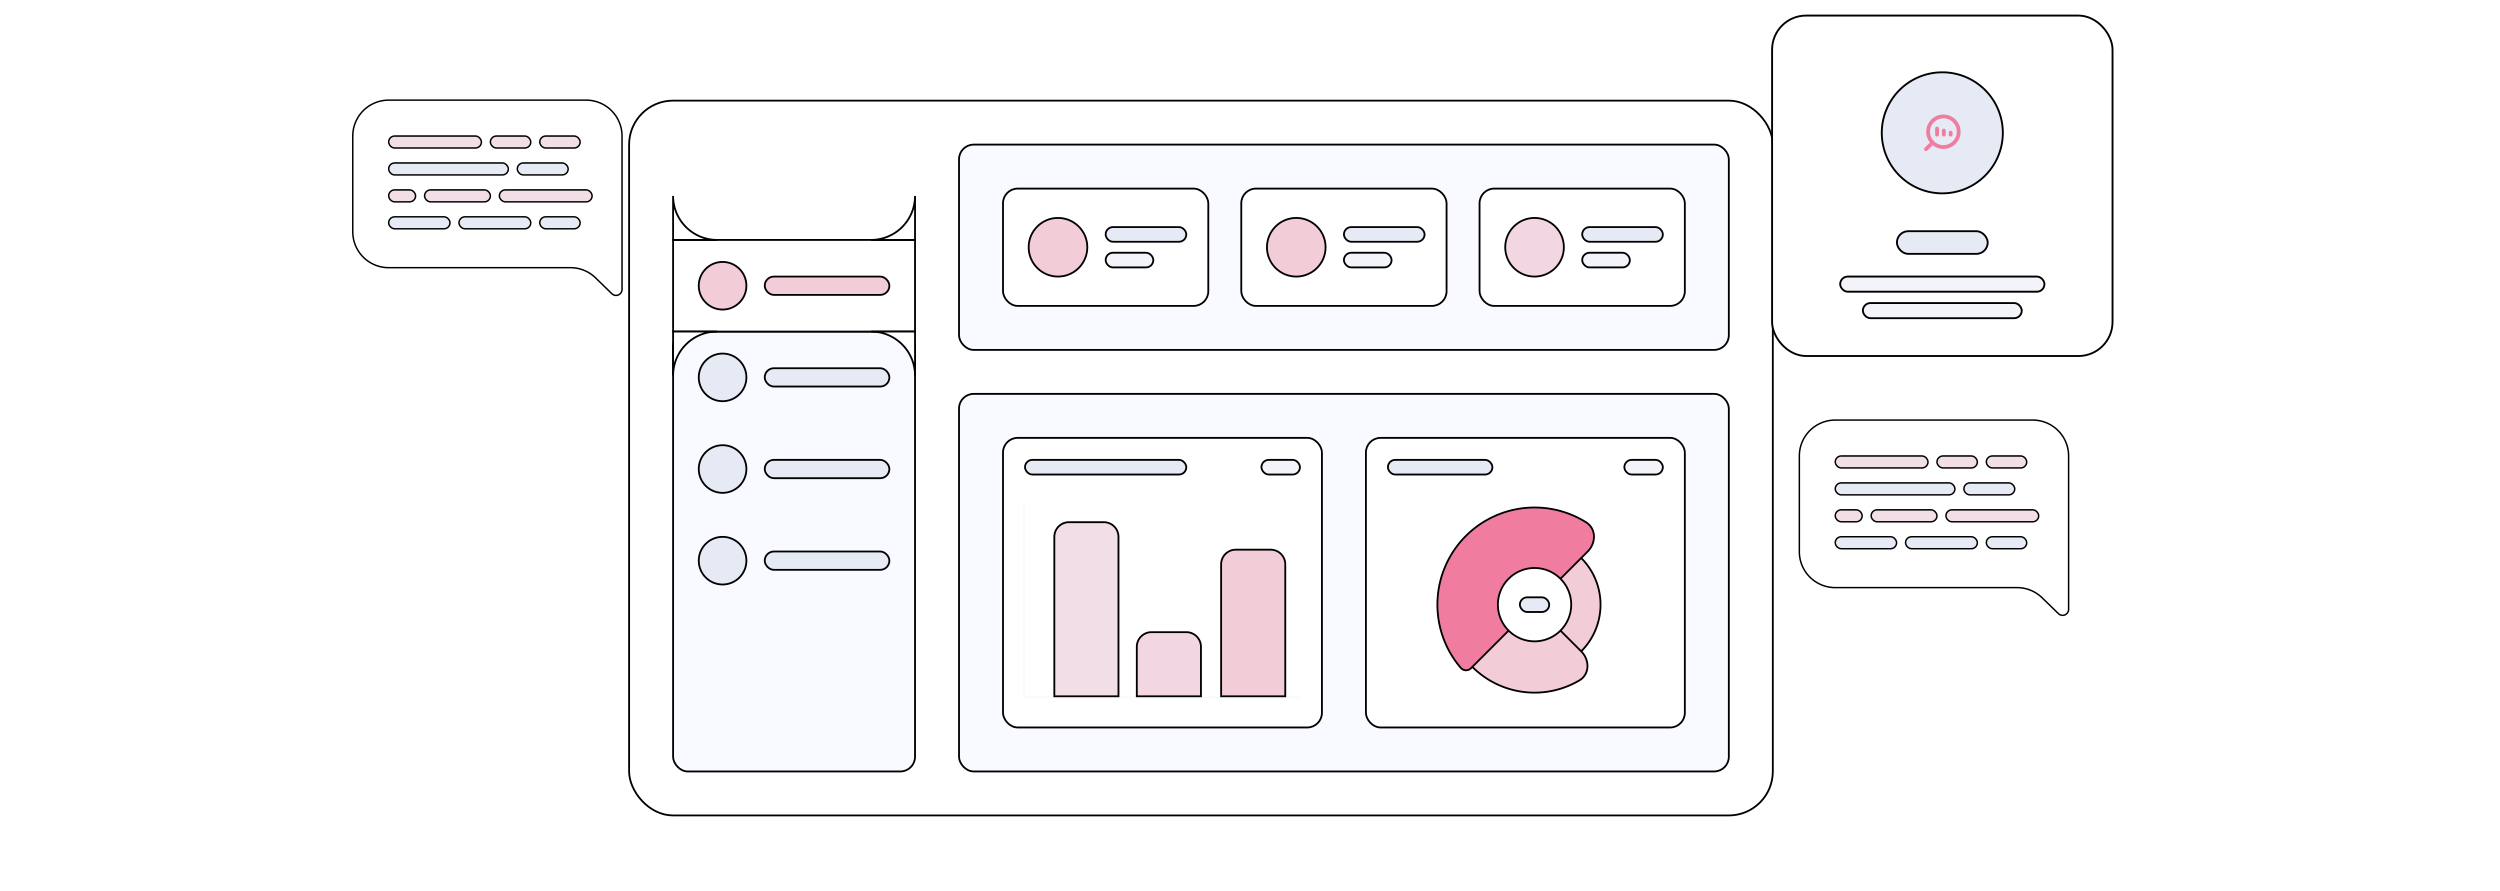 <svg width="1454" height="518" xmlns="http://www.w3.org/2000/svg">
 <!-- Created with Method Draw - http://github.com/duopixel/Method-Draw/ -->

 <g>
  <title>background</title>
  <rect fill="#fff" id="canvas_background" height="520" width="1456" y="-1" x="-1"/>
  <g display="none" overflow="visible" y="0" x="0" height="100%" width="100%" id="canvasGrid">
   <rect fill="url(#gridpattern)" stroke-width="0" y="0" x="0" height="100%" width="100%"/>
  </g>
 </g>
 <g>
  <title>Layer 1</title>
  <g stroke="null" id="svg_30">
   <g stroke="null" transform="matrix(0.87,0,0,0.87,-227.102,-121.862) " id="svg_16">
    <path stroke="null" fill="#fff" d="m676.864,231.015a24,24 0 0 0 -24,-24l-132,0a24,24 0 0 0 -24,24l0,64a24,24 0 0 0 24,24l121.556,0a24,24 0 0 1 16.723,6.785l10.934,10.622a4,4 0 0 0 6.787,-2.869l0,-102.538z" id="svg_28"/>
    <rect stroke="null" x="520.864" y="231.015" fill="#f2dee6" rx="4" height="8" width="62" id="svg_27"/>
    <rect stroke="null" x="588.864" y="231.015" fill="#f2dee6" rx="4" height="8" width="27" id="svg_26"/>
    <rect stroke="null" x="621.864" y="231.015" fill="#f2dee6" rx="4" height="8" width="27" id="svg_25"/>
    <rect stroke="null" x="520.864" y="249.015" fill="#e6eaf5" rx="4" height="8" width="80" id="svg_24"/>
    <rect stroke="null" x="606.864" y="249.015" fill="#e6eaf5" rx="4" height="8" width="34" id="svg_23"/>
    <rect stroke="null" x="520.864" y="267.015" fill="#f2dee6" rx="4" height="8" width="18" id="svg_22"/>
    <rect stroke="null" x="544.864" y="267.015" fill="#f2dee6" rx="4" height="8" width="44" id="svg_21"/>
    <rect stroke="null" x="594.864" y="267.015" fill="#f2dee6" rx="4" height="8" width="62" id="svg_20"/>
    <rect stroke="null" x="520.864" y="285.015" fill="#e6eaf5" rx="4" height="8" width="41" id="svg_19"/>
    <rect stroke="null" x="567.864" y="285.015" fill="#e6eaf5" rx="4" height="8" width="48" id="svg_18"/>
    <rect stroke="null" x="621.864" y="285.015" fill="#e6eaf5" rx="4" height="8" width="27" id="svg_17"/>
   </g>
  </g>
  <g stroke="null" id="svg_142">
   <g stroke="null" transform="matrix(1.066,0,0,1.066,-3355.719,-1381.555) " id="svg_87">
    <g stroke="null" id="svg_139">
     <rect stroke="null" x="3491.187" y="1350.917" fill="#fff" rx="24" height="390" width="624" id="svg_140"/>
    </g>
    <rect stroke="null" x="3515.187" y="1476.917" fill="#f8faff" rx="8" height="240" width="132" id="svg_138"/>
    <rect stroke="null" x="3515.187" y="1426.917" fill="#fff" height="50" width="132" id="svg_137"/>
    <rect stroke="null" x="3671.187" y="1510.917" fill="#f8faff" rx="8" height="206" width="420" id="svg_136"/>
    <rect stroke="null" x="3671.187" y="1374.917" fill="#f8faff" rx="8" height="112" width="420" id="svg_135"/>
    <g stroke="null" id="svg_133">
     <rect stroke="null" x="3695.187" y="1398.917" fill="#fff" rx="8" height="64" width="112" id="svg_134"/>
    </g>
    <g stroke="null" id="svg_131">
     <rect stroke="null" x="3825.187" y="1398.917" fill="#fff" rx="8" height="64" width="112" id="svg_132"/>
    </g>
    <g stroke="null" id="svg_129">
     <rect stroke="null" x="3955.187" y="1398.917" fill="#fff" rx="8" height="64" width="112" id="svg_130"/>
    </g>
    <circle stroke="null" fill="#f2ccd7" r="16" cy="1430.917" cx="3725.187" id="svg_128"/>
    <circle stroke="null" fill="#f2ccd7" r="16" cy="1430.917" cx="3855.187" id="svg_127"/>
    <circle stroke="null" fill="#f2d6e1" r="16" cy="1430.917" cx="3985.187" id="svg_126"/>
    <rect stroke="null" x="3751.187" y="1419.917" fill="#e6eaf5" rx="4" height="8" width="44" id="svg_125"/>
    <rect stroke="null" x="3881.187" y="1419.917" fill="#e6eaf5" rx="4" height="8" width="44" id="svg_124"/>
    <g stroke="null" id="svg_122">
     <rect stroke="null" x="3893.187" y="1534.917" fill="#fff" rx="8" height="158" width="174" id="svg_123"/>
    </g>
    <g stroke="null" opacity="0.2" id="svg_120">
     <path stroke="null" fill="#fff" d="m3996.501,1631.603a16,16 0 1 1 -22.628,0a16,16 0 0 1 22.628,0z" id="svg_121"/>
    </g>
    <path stroke="null" fill="#f2ccd7" d="m4010.643,1600.461a36,36 0 1 1 -50.912,0a36,36 0 0 1 50.912,0z" id="svg_119"/>
    <path stroke="null" fill="#f2ccd7" d="m3951.246,1659.858a48.019,48.019 0 0 0 58.435,7.352c5.7,-3.385 5.648,-11.151 0.962,-15.837l-59.4,-59.4a48,48 0 0 0 0,67.885l0.003,0z" id="svg_118"/>
    <path stroke="null" fill="#f07c9f" d="m3947.71,1588.44a53,53 0 0 0 -2.723,72.02a3.782,3.782 0 0 0 5.552,0.1l63.639,-63.639c4.687,-4.687 4.736,-12.434 -0.88,-15.953a53.02,53.02 0 0 0 -65.588,7.467l0,0.005z" id="svg_117"/>
    <path stroke="null" fill="#fff" d="m3999.329,1611.775a20,20 0 1 1 -28.284,0a20,20 0 0 1 28.284,0z" id="svg_116"/>
    <rect stroke="null" x="3977.187" y="1621.917" fill="#e6eaf5" rx="4" height="8" width="16" id="svg_115"/>
    <rect stroke="null" x="3905.187" y="1546.917" fill="#e6eaf5" rx="4" height="8" width="57" id="svg_114"/>
    <rect stroke="null" x="4034.187" y="1546.917" opacity="0.5" fill="#e6eaf5" rx="4" height="8" width="21" id="svg_113"/>
    <rect stroke="null" x="4011.187" y="1419.917" fill="#e6eaf5" rx="4" height="8" width="44" id="svg_112"/>
    <rect stroke="null" x="3751.187" y="1433.917" opacity="0.5" fill="#e6eaf5" rx="4" height="8" width="26" id="svg_111"/>
    <rect stroke="null" x="3881.187" y="1433.917" opacity="0.5" fill="#e6eaf5" rx="4" height="8" width="26" id="svg_110"/>
    <rect stroke="null" x="4011.187" y="1433.917" opacity="0.5" fill="#e6eaf5" rx="4" height="8" width="26" id="svg_109"/>
    <g stroke="null" id="svg_107">
     <rect stroke="null" x="3695.187" y="1534.917" fill="#fff" rx="8" height="158" width="174" id="svg_108"/>
    </g>
    <rect stroke="null" x="3707.187" y="1546.917" fill="#e6eaf5" rx="4" height="8" width="88" id="svg_106"/>
    <rect stroke="null" x="3836.187" y="1546.917" opacity="0.5" fill="#e6eaf5" rx="4" height="8" width="21" id="svg_105"/>
    <line stroke="#f8faff" x1="3707.687" y1="1676.417" y2="1676.417" stroke-linejoin="round" stroke-linecap="round" fill="none" x2="3856.687" id="svg_104"/>
    <line stroke="#f8faff" x1="3706.687" x2="3706.687" y2="1571.417" stroke-linejoin="round" stroke-linecap="round" fill="none" y1="1676.417" id="svg_103"/>
    <path stroke="null" fill="#f2dee6" d="m3723.187,1588.917a8,8 0 0 1 8,-8l19,0a8,8 0 0 1 8,8l0,87l-35,0l0,-87z" id="svg_102"/>
    <path stroke="null" fill="#f2d6e1" d="m3768.187,1648.917a8,8 0 0 1 8,-8l19,0a8,8 0 0 1 8,8l0,27l-35,0l0,-27z" id="svg_101"/>
    <path stroke="null" fill="#f2ccd7" d="m3814.187,1603.917a8,8 0 0 1 8,-8l19,0a8,8 0 0 1 8,8l0,72l-35,0l0,-72z" id="svg_100"/>
    <circle stroke="null" fill="#f2ccd7" r="13" cy="1451.917" cx="3542.187" id="svg_99"/>
    <rect stroke="null" x="3565.187" y="1446.917" fill="#f2ccd7" rx="5" height="10" width="68" id="svg_98"/>
    <circle stroke="null" fill="#e6eaf5" r="13" cy="1501.917" cx="3542.187" id="svg_97"/>
    <rect stroke="null" x="3565.187" y="1496.917" fill="#e6eaf5" rx="5" height="10" width="68" id="svg_96"/>
    <circle stroke="null" fill="#e6eaf5" r="13" cy="1551.917" cx="3542.187" id="svg_95"/>
    <rect stroke="null" x="3565.187" y="1546.917" fill="#e6eaf5" rx="5" height="10" width="68" id="svg_94"/>
    <circle stroke="null" fill="#e6eaf5" r="13" cy="1601.917" cx="3542.187" id="svg_93"/>
    <rect stroke="null" x="3565.187" y="1596.917" fill="#e6eaf5" rx="5" height="10" width="68" id="svg_92"/>
    <path stroke="null" fill-rule="evenodd" fill="#fff" d="m3623.187,1426.917l24,0l0,-24a24,24 0 0 1 -24,24z" id="svg_91"/>
    <path stroke="null" fill-rule="evenodd" fill="#fff" d="m3539.187,1426.917l-24,0l0,-24a24,24 0 0 0 24,24z" id="svg_90"/>
    <path stroke="null" fill-rule="evenodd" fill="#fff" d="m3623.187,1476.917l24,0l0,24a24,24 0 0 0 -24,-24z" id="svg_89"/>
    <path stroke="null" fill-rule="evenodd" fill="#fff" d="m3539.187,1476.917l-24,0l0,24a24,24 0 0 1 24,-24z" id="svg_88"/>
   </g>
  </g>
  <g stroke="null" id="svg_156">
   <g stroke="null" transform="matrix(0.87,0,0,0.87,-227.102,-121.862) " id="svg_155">
    <path stroke="null" fill="#fff" d="m1643.909,444.891a24,24 0 0 0 -24,-24l-132,0a24,24 0 0 0 -24,24l0,64a24,24 0 0 0 24,24l121.556,0a24,24 0 0 1 16.723,6.785l10.934,10.622a4,4 0 0 0 6.787,-2.869l0,-102.538z" id="svg_143"/>
    <rect stroke="null" x="1487.909" y="444.891" fill="#f2dee6" rx="4" height="8" width="62" id="svg_144"/>
    <rect stroke="null" x="1555.909" y="444.891" fill="#f2dee6" rx="4" height="8" width="27" id="svg_145"/>
    <rect stroke="null" x="1588.909" y="444.891" fill="#f2dee6" rx="4" height="8" width="27" id="svg_146"/>
    <rect stroke="null" x="1487.909" y="462.891" fill="#e6eaf5" rx="4" height="8" width="80" id="svg_147"/>
    <rect stroke="null" x="1573.909" y="462.891" fill="#e6eaf5" rx="4" height="8" width="34" id="svg_148"/>
    <rect stroke="null" x="1487.909" y="480.891" fill="#f2dee6" rx="4" height="8" width="18" id="svg_149"/>
    <rect stroke="null" x="1511.909" y="480.891" fill="#f2dee6" rx="4" height="8" width="44" id="svg_150"/>
    <rect stroke="null" x="1561.909" y="480.891" fill="#f2dee6" rx="4" height="8" width="62" id="svg_151"/>
    <rect stroke="null" x="1487.909" y="498.891" fill="#e6eaf5" rx="4" height="8" width="41" id="svg_152"/>
    <rect stroke="null" x="1534.909" y="498.891" fill="#e6eaf5" rx="4" height="8" width="48" id="svg_153"/>
    <rect stroke="null" x="1588.909" y="498.891" fill="#e6eaf5" rx="4" height="8" width="27" id="svg_154"/>
   </g>
  </g>
  <g stroke="null" id="svg_182">
   <g stroke="null" transform="matrix(1.1,0,0,1.1,342.385,234.826) " id="svg_170">
    <rect stroke="null" x="625.692" y="-205.244" fill="#fff" rx="18" height="180" width="180" id="svg_180"/>
    <rect stroke="null" x="691.692" y="-91.244" fill="#e6eaf5" rx="6" height="12" width="48" id="svg_179"/>
    <rect stroke="null" x="661.692" y="-67.244" opacity="0.5" fill="#e6eaf5" rx="4" height="8" width="108" id="svg_178"/>
    <rect stroke="null" x="673.692" y="-53.244" opacity="0.5" fill="#e6eaf5" rx="4" height="8" width="84" id="svg_177"/>
    <path stroke="null" fill="#e6eaf5" d="m683.692,-143.244a32,32 0 1 1 32,32a32,32 0 0 1 -32,-32z" id="svg_176"/>
    <path stroke="#f07c9f" stroke-width="2" stroke-linejoin="round" stroke-linecap="round" fill="none" d="m710.552,-149.544a8.089,8.089 0 1 0 11.44,0a8.088,8.088 0 0 0 -11.44,0z" id="svg_175"/>
    <path stroke="#f07c9f" stroke-width="2" stroke-linejoin="round" stroke-linecap="round" fill="none" d="m720.102,-142.282l0,-1.083" id="svg_174"/>
    <path stroke="#f07c9f" stroke-width="2" stroke-linejoin="round" stroke-linecap="round" fill="none" d="m716.502,-142.282l0,-2.162" id="svg_173"/>
    <path stroke="#f07c9f" stroke-width="2" stroke-linejoin="round" stroke-linecap="round" fill="none" d="m712.912,-142.282l0,-3.25" id="svg_172"/>
    <path stroke="#f07c9f" stroke-width="2" stroke-linejoin="round" stroke-linecap="round" fill="none" d="m707.022,-134.577l3.53,-3.524" id="svg_171"/>
   </g>
  </g>
 </g>
</svg>